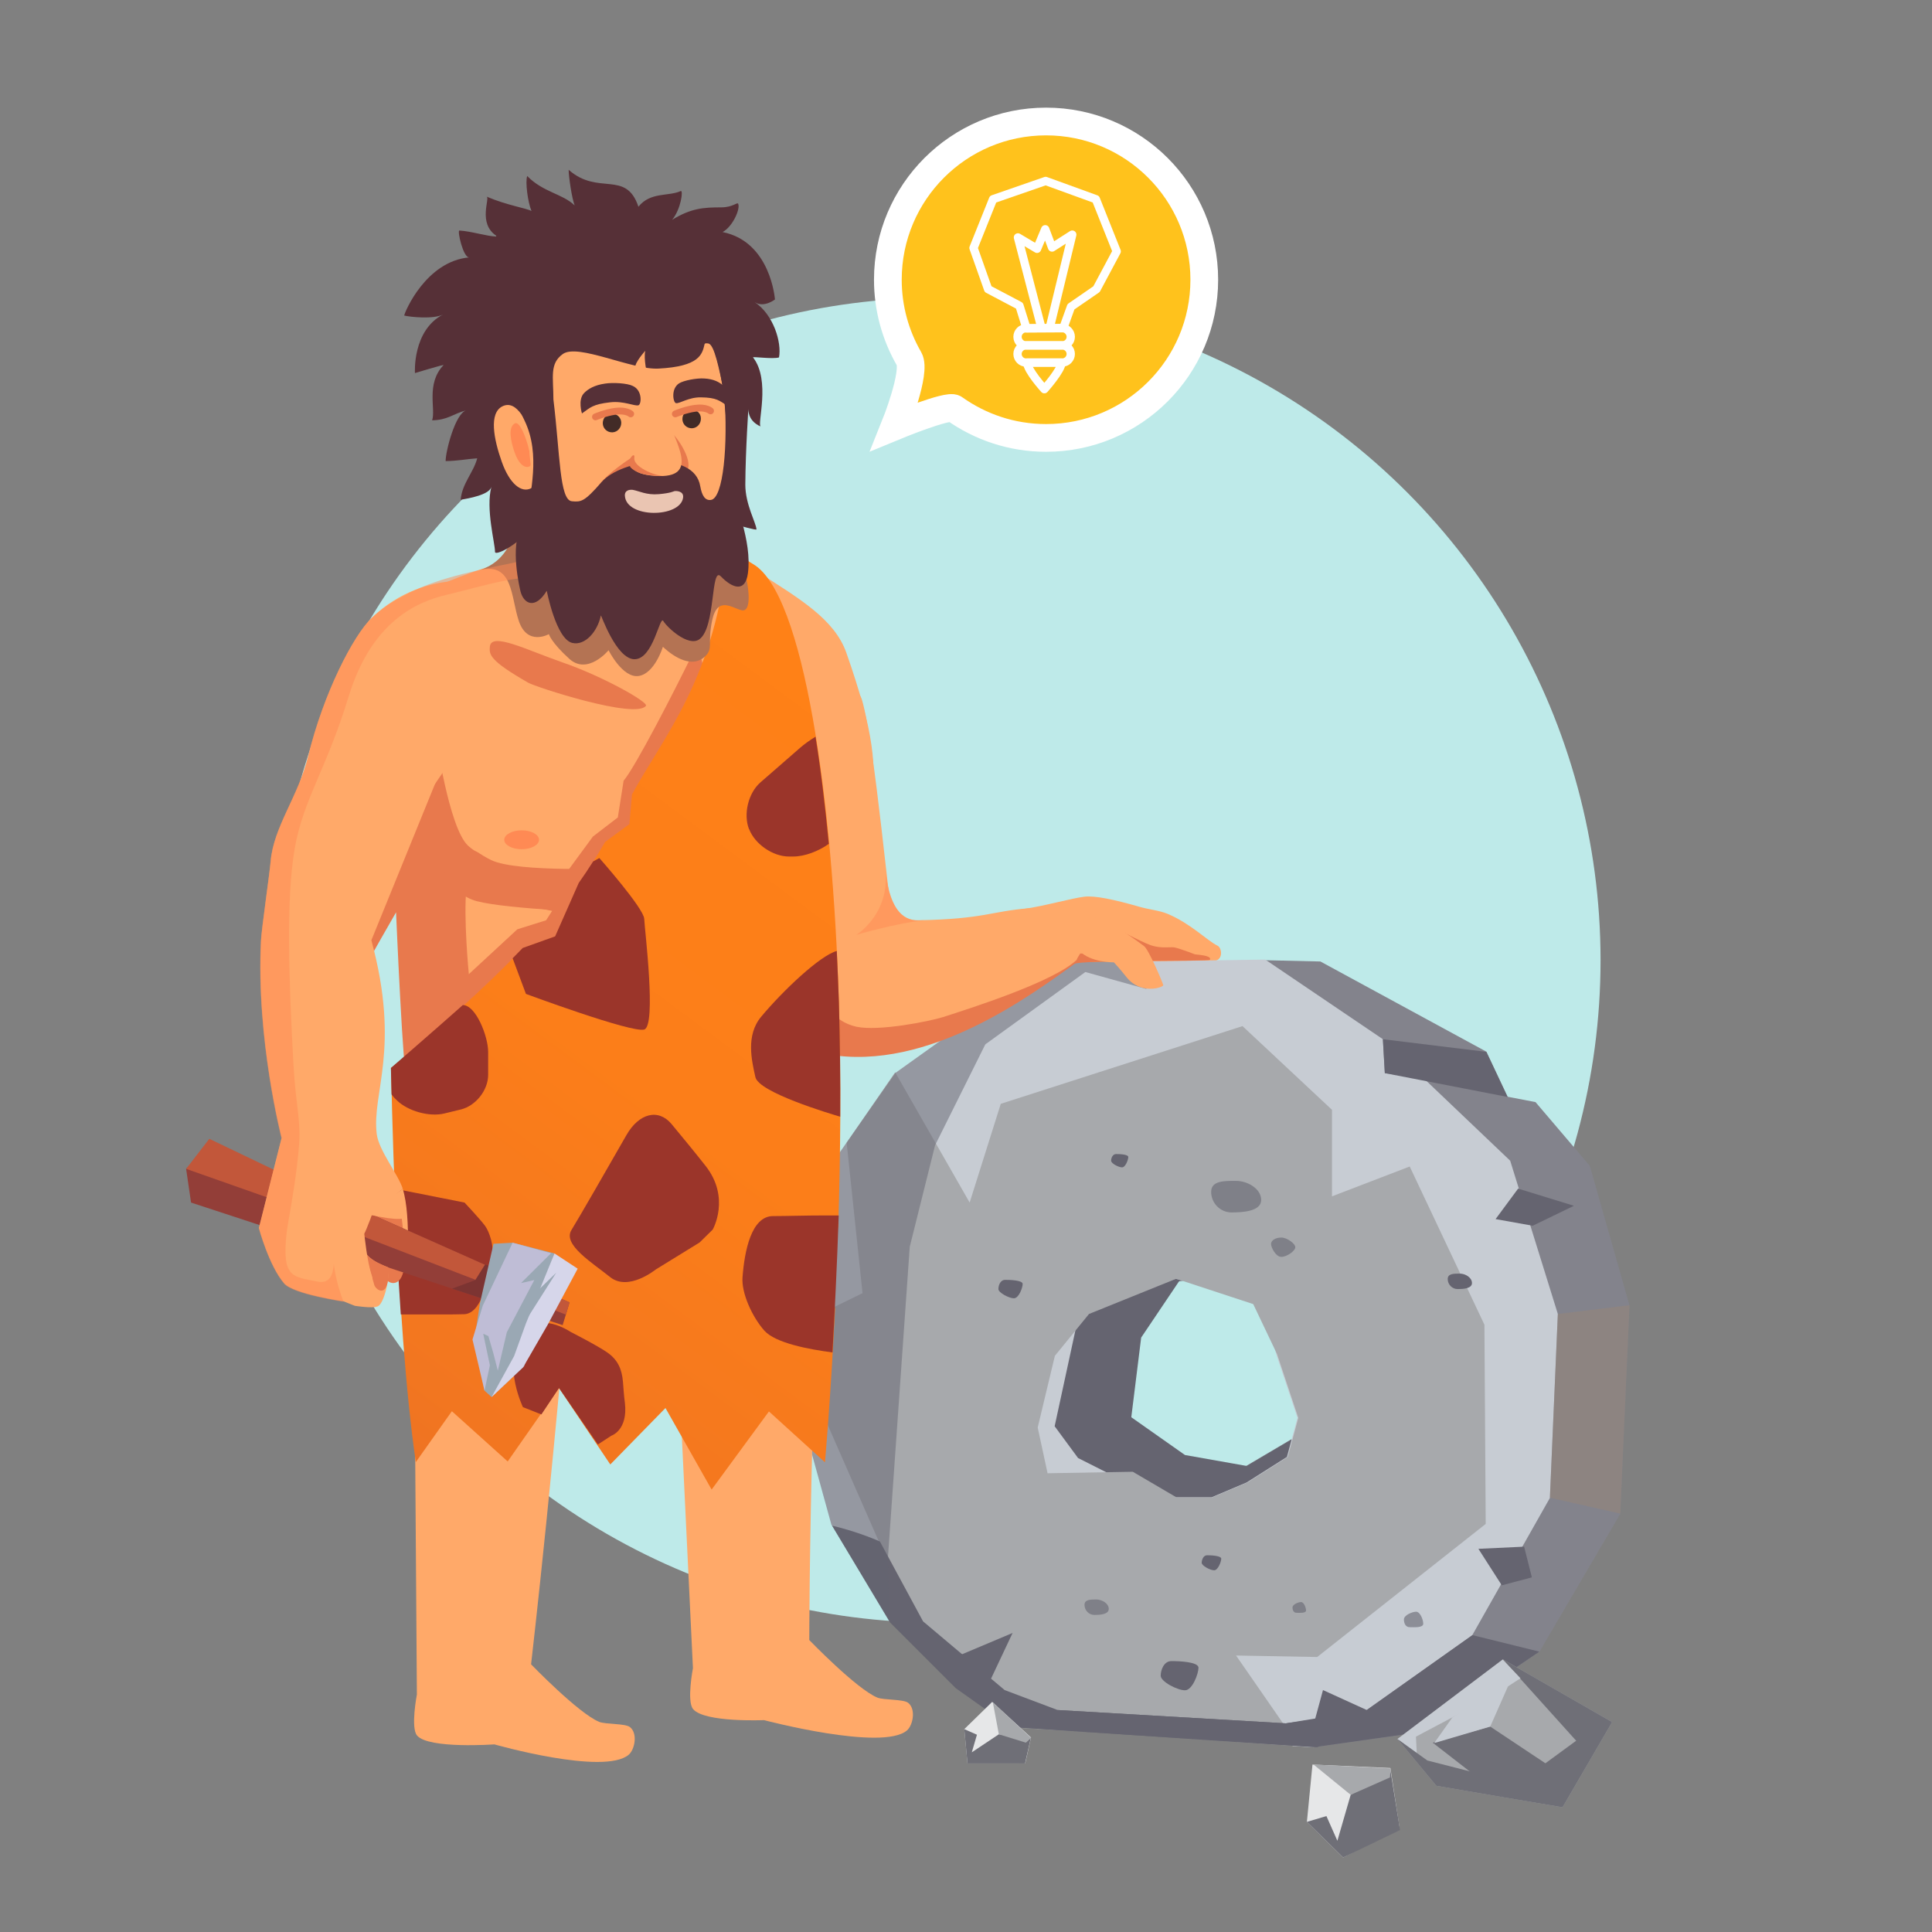 <?xml version="1.0" encoding="utf-8"?>
<!-- Generator: Adobe Illustrator 21.0.2, SVG Export Plug-In . SVG Version: 6.00 Build 0)  -->
<svg version="1.1" id="Layer_1" xmlns="http://www.w3.org/2000/svg" xmlns:xlink="http://www.w3.org/1999/xlink" x="0px" y="0px"
	 viewBox="0 0 900 900" style="enable-background:new 0 0 900 900;" xml:space="preserve">
<rect x="0" y="0" width="900" height="900" fill="#808080" stroke="none"/>
<style type="text/css">
	.st0{fill:#BEEAE9;}
	.st1{fill:#FFA969;}
	.st2{fill:#83838C;}
	.st3{fill:#656470;}
	.st4{fill:#C7CCD3;}
	.st5{fill:#A7A9AC;}
	.st6{opacity:0.6;fill:#656470;}
	.st7{opacity:0.5;fill:#656470;}
	.st8{fill:#B5A18D;}
	.st9{opacity:0.4;fill:#9B8572;}
	.st10{fill:#E8794D;}
	.st11{fill:#FF8A54;}
	.st12{fill:url(#SVGID_1_);}
	.st13{fill:#9B352A;}
	.st14{fill:#B47353;}
	.st15{fill:#933E38;}
	.st16{fill:#C2573A;}
	.st17{fill:#7C3432;}
	.st18{fill:#9AA8B4;}
	.st19{fill:#D6D6EA;}
	.st20{fill:#BFBDD6;}
	.st21{opacity:0.5;fill:#FF8A54;}
	.st22{fill:#563037;}
	.st23{fill:#422B27;}
	.st24{fill:#EAC5B2;}
	.st25{fill:none;stroke:#E8794D;stroke-width:3.183;stroke-linecap:round;stroke-miterlimit:10;}
	.st26{fill:#6F6F77;}
	.st27{fill:#E6E7E8;}
	.st28{fill:#FFC21C;stroke:#FFFFFF;stroke-width:12.916;stroke-miterlimit:10;}
	.st29{fill:none;stroke:#FFFFFF;stroke-width:3.873;stroke-linecap:round;stroke-linejoin:round;stroke-miterlimit:10;}
</style>
<circle class="st0" cx="437" cy="447.3" r="308.6"/>
<path class="st1" d="M463,426.8c10-1.3,5.5-2.2,13.5-3.3c10.5-1.5,22.7-5.1,28.8-5.8c4.8-0.5,13.3,1.2,25.8,4.8
	c4.2,1.2,8.9,1.6,12.8,3.2c10.9,4.6,18.6,12.6,23.2,14.8c2,0.9,2.6,5.6-0.2,6.8c-6.1,2.4-14.5,11.9-20.4,12.9c-8,1.3-70,2-72,0.7
	C472.3,459.5,463,426.8,463,426.8z"/>
<path class="st2" d="M740.6,543.1l-25.3-29.7l-13-2.5l-9.9-21l-77.3-42l-26-0.6l-111.3,32.1l-18.8-8.3L424,545.6l0.9,66.5
	l-15.5,41.9l14.6,59.2l35.1,43.5l57.4,30.7l95.6,26.5l49.6-6.9l55.4-37.5l37.7-64.3l4.3-97L740.6,543.1z M649.2,671.7l-18.8,11.9
	l-16.3,6.9l-12.6-20l-22.7,13.4l-28.7-5.1l-25-17.6l4.6-37.1l18.1-26.9l49.6-8.5L625,608l19.3,15.8l9.9,29.7L649.2,671.7z"/>
<polygon class="st3" points="634,681.6 632.4,682.6 616.1,689.5 603.5,669.5 580.8,682.9 552,677.8 527,660.2 531.6,623.1 
	549.7,596.2 599.3,587.7 627,607 634,612.7 634,583.5 466,583.5 466,713.5 634,713.5 "/>
<path class="st4" d="M703.5,540.7l-39.9-38l-18.5-2.8l-0.9-15.8L589.4,447l-88,1.3l-32.6,14.5L417,499.9l-40.8,58.4l-11.1,71.4
	l22.3,80.7l36.5,41.9l58,24l120.5,37.1l9.6,0.6l73.8-52.2l36.2-64l3.7-85.7L703.5,540.7z M599.5,678.7l-18.8,11.9l-16.3,6.9h-16.8
	l-24-7.5l-21.4-10.8l-10.9-14.8l11.9-55l44.4-13.7l40.4,9l6.5,26.1l9.9,29.7L599.5,678.7z"/>
<path class="st5" d="M692.1,709.9l-0.6-92.8l-34.8-73.7l-36.2,13.9v-40.3L578.8,478l-112.6,36.2l-14.5,46l-34.7-60.7l-22.6,32.8
	l7.4,70.1l-23.3,11.4l-2.9-1.8l0.1,7.1l-2.3,6.2l12.5,39.2l38.6,88l46.4,52.2l51.5,3l82.7,5.8l-29.3-42.3l37.8,0.7L692.1,709.9z
	 M599.9,678.7l-18.8,11.9l-16.3,6.9H548l-20.3-11.9l-39.7,0.7l-4.6-21.3l8-33.4l15.9-19.5l40.6-16.4l35.9,11.8l11.1,23.3l9.9,29.7
	L599.9,678.7z"/>
<path class="st5" d="M435.4,698.4c0,2.6-4.2,2.8-6.7,2.8c-2.5,0-4.6-2.1-4.6-4.7c0-2.6,3.1-2.5,5.7-2.5
	C432.3,694.1,435.4,695.8,435.4,698.4z"/>
<path class="st3" d="M685.7,597.7c0,2.6-4.2,2.8-6.7,2.8c-2.5,0-4.6-2.1-4.6-4.7c0-2.6,3.1-2.5,5.7-2.5
	C682.6,593.3,685.7,595.1,685.7,597.7z"/>
<path class="st5" d="M500.9,559.4c0,1.4-3.1,1.1-4.4,1.1c-1.3,0-1.9-1.1-1.9-2.5c0-1.4,2.7-2.5,4-2.5
	C499.9,555.4,500.9,558,500.9,559.4z"/>
<path class="st6" d="M663,756.4c0,2-4.5,1.6-6.3,1.6s-2.7-1.6-2.7-3.6c0-2,3.9-3.6,5.7-3.6C661.5,750.8,663,754.4,663,756.4z"/>
<path class="st6" d="M608.4,750.2c0,1.4-3.1,1.1-4.4,1.1c-1.3,0-1.9-1.1-1.9-2.5c0-1.4,2.7-2.5,4-2.5
	C607.4,746.3,608.4,748.9,608.4,750.2z"/>
<path class="st3" d="M568.9,726.1c0,1.4-1.5,5.4-3.3,5.4c-1.8,0-5.8-2.1-5.8-3.5c0-1.4,0.8-3.5,2.5-3.5
	C564.2,724.5,568.9,724.7,568.9,726.1z"/>
<path class="st3" d="M525.6,539c0,1.2-1.3,4.8-2.9,4.8c-1.6,0-5.1-1.8-5.1-3.1c0-1.2,0.7-3.1,2.3-3.1
	C521.4,537.6,525.6,537.7,525.6,539z"/>
<path class="st3" d="M476.4,598.1c0,1.8-1.8,6.7-4.1,6.7c-2.2,0-7.2-2.6-7.2-4.3c0-1.8,0.9-4.3,3.2-4.3
	C470.6,596.2,476.4,596.4,476.4,598.1z"/>
<path class="st6" d="M516.5,749.5c0,2.6-4.2,2.8-6.7,2.8c-2.5,0-4.6-2.1-4.6-4.7c0-2.6,3.1-2.5,5.7-2.5
	C513.4,745.2,516.5,746.9,516.5,749.5z"/>
<path class="st5" d="M541.3,728.4c0,1.7-3.9,4.5-6.5,4.5c-2.6,0-4.8-4.4-4.8-6c0-1.7,2.1-3,4.8-3
	C537.4,723.9,541.3,726.8,541.3,728.4z"/>
<path class="st3" d="M558.3,776.9c0,2.7-2.8,10.5-6.3,10.5c-3.5,0-11.3-4-11.3-6.8c0-2.7,1.5-6.8,5-6.8
	C549.1,773.8,558.3,774.1,558.3,776.9z"/>
<path class="st6" d="M587.5,559c0,5.3-8.6,5.8-13.8,5.8c-5.2,0-9.5-4.3-9.5-9.6c0-5.3,6.4-5.1,11.6-5.1
	C581.1,550.1,587.5,553.7,587.5,559z"/>
<path class="st6" d="M603.4,581c0,1.7-3.9,4.5-6.5,4.5c-2.6,0-4.8-4.4-4.8-6c0-1.7,2.1-3,4.8-3C599.5,576.5,603.4,579.3,603.4,581z"
	/>
<path class="st3" d="M387.6,710.7c13,3.1,22.3,7.4,22.3,7.4l20.1,37.2l38,32l24.7,9.3l106.3,6.2l37.7-6.2l-22.9,17.3l-143.1-9.4
	l-25.5-18.1l-30.6-30.6L387.6,710.7z"/>
<polygon class="st7" points="501.3,448.3 468.9,462.8 417,499.9 376.2,558.3 365.1,629.7 387.3,710.3 387.7,710.8 414.3,754.8 
	413.6,726.1 423.8,580.8 435.6,533.5 459,486.5 505.6,452.8 534,460.7 536.5,447.2 "/>
<polygon class="st8" points="365.1,629.7 373.3,625.2 381.3,584.7 376.2,558.3 "/>
<polygon class="st3" points="441.4,769.4 448.2,770.6 471.7,760.7 461.8,781.7 458.1,787.3 "/>
<polygon class="st3" points="645.1,499.9 702.3,511 692.4,490 644.2,484.1 "/>
<polygon class="st9" points="725.7,612.1 759.1,608 754.8,705.1 722,697.7 "/>
<polygon class="st3" points="470.8,804.5 612.1,813.9 661.7,806.9 717.1,769.4 685.9,761.7 636.7,796.6 616.3,787.3 612.6,800.9 
	599,802.8 492.7,796.6 "/>
<polygon class="st3" points="699.6,738.5 688.7,721.5 710,720.5 713.6,734.8 "/>
<polygon class="st3" points="707.2,553.7 696.7,567.9 714,571 733.2,561.7 "/>
<path class="st1" d="M330.1,299.3c0,0,66.3,9.7,71.4,26.6c6,20,12.9,100.4,16,116.4c1.1,5.7-28.2,30.4-45.1,27.7l-25.7-82.9
	L330.1,299.3z"/>
<g>
	<path class="st10" d="M514.2,432.5c1.8-1.2-3.7-5,0-3c3.8,2,17.2,9.2,21.8,10.8s8.8,0.8,10.8,1s11.5,3.8,13.5,4.8s-16.8,0-19.8,0.2
		s-8.8-1-12.8-1.5S514.2,432.5,514.2,432.5z"/>
	<path class="st1" d="M359.8,471.6c11,8.4,14.9,16.4,25.6,18.3c25.6,4.6,44.8-4.8,60.1-11.6c17.1-7.6,29-13.2,35.8-17.7
		c14.2-9.3,22.8-12,26.2-19.5c1.4-3-14.3,3.8-14.3,3.8s2.2-13.6,1.9-15.3c-0.2-1.8,7.2-8.2-15.7-6.5c-17.9,1.4-20.6,5-51.6,5.6
		c-7.7,0.2-13.8-6-15.5-25c-0.8-9.5-26.2,20-34.9,16.2C377.4,420,342.2,458.1,359.8,471.6z"/>
	<path class="st10" d="M374.5,423.3c8-5.7,1.1-11.8,3.1,17.8c1.7,25.8,11,34.9,21.4,37.2c10.4,2.2,33.9-2.5,40.3-4.5
		c12.7-4.1,51.3-16.3,62.2-26.6c2.7-0.6,65.4-6,62.1-0.1c-0.6,0.9-60.2,0-63,1.9c-19.3,13.7-67.8,50.6-115.3,42.1
		c-10.7-1.9-14.5-11.1-25.5-19.6C345.4,460.6,366.5,432.9,374.5,423.3z"/>
	<path class="st10" d="M503.2,444.2c6.8,0,7.2-2.2,13.5-4c6.2-1.8,12,1.8,28.5,3s12.2,3,7,3s-32.8,0-37,0.5
		c-4.2,0.5-13.2,1.7-13.7,1.2S503.2,444.2,503.2,444.2z"/>
	<path class="st1" d="M510.7,427.7c9.5,3,20,11.5,22.2,13s8.8,17.2,9,18.2s-10.5,4.8-17.2-3.8c-3-3.8-5.8-6.8-5.8-6.8
		s-11,0.2-16.2-5.5c-6.9-7.6-3.8-16.2-2.8-16.5S510.7,427.7,510.7,427.7z"/>
</g>
<path class="st1" d="M193,618.4l1.2,171c0,0-3,15.5,0.1,19.1c5.4,6.3,36,4.1,36,4.1s51.2,14.6,62.6,4.8c2.8-2.4,4.3-10,0.5-12.9
	c-2.3-1.7-11.4-1.2-14.3-2.4c-9.7-4-31.7-26.8-31.7-26.8s48.9-421.6,17.2-462.9"/>
<path class="st1" d="M274.1,606.1h40.5l8.2,171c0,0-3,15.5,0.1,19.1c5.4,6.3,33,5.1,33,5.1s55.2,14.6,66.6,4.8
	c2.8-2.4,4.3-10,0.5-12.9c-2.3-1.7-11.4-1.2-14.3-2.4c-9.7-4-31.7-26.8-31.7-26.8s0-169,13.5-302.5c9.2-91.3,29.8-83.2,3.8-157.3
	c-5.5-15.8-22-25.4-41.5-37.9c-24.2-15.5-41-30.3-60.3-30.3c-14.8,0-34.4,18.1-54.6,24.6c-29.4,9.6-45.3,15-59,30.8
	c-9,10.4,4.6,48.6,6.2,109.4c0.8,29.8,5,82.6,7,116.7"/>
<path class="st10" d="M323.2,303.4c-9.3,19.1-27.2,53.8-32.7,60.3l-2.7,17.1l-11.6,8.9l-24.6,33.5l22.8,4.7l60.8-87.2l-8.9-35.4
	L323.2,303.4z"/>
<path class="st10" d="M217.3,343.9c0.5,14.4,1.5,56.4,0,69.8c-1.5,13.3,1.1,40.1,1.1,40.1l22.6-20.9l13.4-4.2l8.7-13.6l15.9-2.6
	c0,0-62.1,73.9-63.6,73.9s-20.5,7.2-22.6,3.1c-2.1-4.1-3.9-104.4-3.9-104.4L217.3,343.9z"/>
<path class="st10" d="M201.7,364.9c1,18.8,18.4,31.6,27.2,35.8c12.4,5.9,59.4,3.7,59.4,3.7l-4.9,20.8c0,0-46.4-1.5-61.3-5.4
	C195.3,412.6,201.4,358.7,201.7,364.9z"/>
<ellipse class="st11" cx="243" cy="391.2" rx="8.1" ry="4.4"/>
<path class="st10" d="M165.6,458.5c0,0,12.7-37.4,18.4-63c5.1-22.5-0.6-45,8.2-47.3c1.5-0.4-2.4,3.7,0.7,31.5
	c3.1,27.7,7,110.4,2.7,144.3c-2.6,20-3.1-25.2-6-21.3c-1.7,2.3-5.1-77.7-5.1-77.7C174.6,442.1,165.6,458.5,165.6,458.5z"/>
<path class="st10" d="M262.1,308.6c-16.7-5.8-33.2-14.3-33.9-7.4c-0.4,3.9,0.1,6.6,17.8,16.8c3.4,2,50,17.2,54.9,10.8
	C302.2,327.1,280.7,315,262.1,308.6z"/>
<linearGradient id="SVGID_1_" gradientUnits="userSpaceOnUse" x1="3652.401" y1="782.515" x2="3251.294" y2="241.937" gradientTransform="matrix(-1 0 0 1 3780.607 0)">
	<stop  offset="0" style="stop-color:#E2682B"/>
	<stop  offset="0.227" style="stop-color:#F27620"/>
	<stop  offset="0.484" style="stop-color:#FC7E19"/>
	<stop  offset="0.812" style="stop-color:#FF8117"/>
</linearGradient>
<path class="st12" d="M350.7,262.7c-7.1-4-11.2-11.7-11.6-7.2c-5.6,60-30.1,87.7-44.7,114.6l-1.2,13.8l-11.3,8.3
	c-1.8,3.1-3.7,6.2-5.5,9.2c-2,3.2-4.3,6.6-6.7,10l-11,24.9l-15.1,5.4c-9.5,9.8-19.4,19.3-28.5,27.5l-0.5,6c0,0-0.8,1.5-4.3-1.7
	c-15.9,14.3-28.1,24-28.1,24s1.8,117.5,11.5,183.6l16.8-23.7l26,23.4l23.9-34.2l23.9,35.6l25.7-26.3l21.5,38l26.7-36.4l26.1,23.7
	c0,0,2.6-28.8,4.7-71.4c0.3-5.4-24-7.8-23.8-13.6c0.3-7.1,25.1-17.7,25.3-25.3c1-31.9,1.4-67.9,0.3-103.8
	C387.9,372.7,374.6,276.3,350.7,262.7z"/>
<path class="st13" d="M284.2,594.9c-8.3-6.7-22.2-15.1-18-21.9c3.8-6.2,16.4-28.1,25.6-44.2c5.8-10.2,14.9-12.6,21.1-5.1
	c4.8,5.8,10.5,12.7,15.7,19.3c11.9,15,3.4,29.8,3.4,29.8l-6.1,6l-20.3,12.5C305.5,591.3,292.8,601.8,284.2,594.9z"/>
<path class="st13" d="M284.8,668.8c0,0,7.8-2.5,6.3-15.3c-0.5-3.7-0.7-7.5-0.9-9.8c-0.5-6-2.5-10.3-7.2-13.6
	c-4.7-3.3-17.1-9.6-17.1-9.6s-12.6-8.5-18.7-1.4c-1.4,1.6-3.8,4.6-4.9,6.3c-7.7,11.3,1.3,30.1,1.3,30.1l8.6,3.4l8.2-12.3l18.1,26.3
	L284.8,668.8z"/>
<path class="st13" d="M279.2,399.7l-2.9,1.6c0,0,0,0,0,0c-2,3.2-4.3,6.6-6.7,10l-11,24.9l-15.1,5.4c-1.6,1.6-3.1,3.2-4.7,4.8
	l6.2,16.6c0,0,49.3,18.3,55.1,16.6c5.8-1.8,0.2-46.5,0-51.6C299.8,423,279.2,399.7,279.2,399.7z"/>
<path class="st13" d="M387.8,630c-11.1-1.4-26.6-4.4-31.7-10.1c-5.7-6.4-10.8-17.6-10.2-24.9c0.9-12.2,4.1-28.5,14.2-28.5
	c5.9,0,15.1-0.3,24.5-0.3l6.1,0C389.9,590.1,388.8,611.9,387.8,630z"/>
<path class="st13" d="M351.9,501.8c-1.7-7.6-4.6-19.5,2.7-28.2c10.1-12.1,27.4-28.5,35.2-30.6c0.4,8,0.7,16,1,24
	c0.5,17.9,0.7,35.8,0.6,53.2C386.6,518.8,353.5,508.9,351.9,501.8z"/>
<path class="st13" d="M349,386.3l-0.1-0.1c-2.7-7-0.3-16.8,5.3-21.7l18.7-16.3c1.9-1.6,4.3-3.4,7-5c2.5,15.5,4.5,32.4,6.2,49.9
	c-4.9,3.5-11.3,5.9-16.6,5.9h-2C360.1,399,351.7,393.3,349,386.3z"/>
<path class="st13" d="M216.5,612.2c4.8-0.4,7.5-6.3,8.6-9.5c0.7-1.9,2.6-10.5,4.1-17.3c1.1-4.7-1.2-11.5-3.2-14.3
	c-2.1-2.9-9.6-10.9-9.6-10.9l-32.8-6.5c0.7,17.8,1.7,38.2,3.1,58.6C195.3,612.3,212.9,612.4,216.5,612.2z"/>
<path class="st14" d="M347.5,268.8c1.7,7.1,2.2,16.3-1.9,15.5c-4.2-0.8-11.3-7-13.8,4.5c-2.5,11.4,1,13.6-4.2,17.7
	c-5.3,4-12.6,0.6-18.8-5.2c0,0-3.8,12.5-11.3,13.6c-7.5,1.1-14-12-14-12s-9.7,11.8-18.3,4c-8.6-7.8-9.5-11.5-9.5-11.5
	s-10,5.7-14-6.1c-3.8-11.1-2.5-27.7-18.4-23.7c-0.9,0.2,22-4.4,15.3-35.1c-3.4-15.7,27.7,6.5,40.4,7.2
	C291.9,238.5,347.5,268.8,347.5,268.8z"/>
<path class="st13" d="M227.4,500.7V490c0-7.2-5.7-21.8-11.8-21.8c-14.3,12.7-33.5,29.3-33.5,29.3s0.1,4.5,0.3,12.3
	c0.7,1,1.5,1.9,2.3,2.6l0.2,0.2c5.1,5,15.1,7.8,22.1,6.1l7.8-1.9C221.6,515.1,227.4,507.9,227.4,500.7z"/>
<g>
	<path class="st1" d="M170.2,307.7c1.4,11.1,5.5,26.9,8.8,46.4C176.2,335.4,172.5,319.7,170.2,307.7z"/>
</g>
<path class="st1" d="M171.5,565.9c3.2-0.4,4.5,2,5.2,4.9c1,4.3,1,23,5.4,25.9c4.4,2.9,8-7.8,8-17c0-9.3-0.4-19.3-2.5-25.9"/>
<path class="st10" d="M174,571.1c-0.6-2.2-1.7-5.1,0.2-4.8c1.9,0.3,6-0.2,8-1.8s4.4,0,4.8,1.9c0.3,1.9,2.4,19.2,0.8,26.2
	s-7.2,5.8-8.6,2.2c-1.3-3.6-6.6-19.2-6.4-19.8S174,571.1,174,571.1z"/>
<polygon class="st15" points="89,560.2 140.8,577.2 262.1,617.3 264,611.1 265.3,606.7 143.2,552.4 95.1,536.5 86.7,544.5 "/>
<polygon class="st16" points="263.6,612.4 158,571.7 136.1,561.9 86.7,544.5 97.5,530.5 143.2,552.4 265.3,606.7 "/>
<polygon class="st17" points="210.6,600.3 221.4,596.3 226,589 228.9,590.1 225.7,604.6 224.3,604.8 "/>
<polygon class="st18" points="258.3,583.9 238.8,578.9 229.9,579.4 223.6,607 221,623.9 225.7,647.8 229,650.8 244.1,636.5 
	250.1,620.8 251.8,603.1 "/>
<polygon class="st19" points="258.3,583.9 269.1,591 255.2,617 243.7,636.9 229,650.8 239.5,631.7 245,616.5 "/>
<polygon class="st20" points="228.2,636 225.1,621.3 227.5,622.4 229.8,630.3 231.9,638.5 236.1,620.6 248.9,596.3 242.7,597.7 
	256.7,583.8 238.8,578.9 224.9,608.2 220.1,624 225.7,647.8 "/>
<polygon class="st18" points="249.9,601.8 259.1,592.9 245.5,614.3 "/>
<path class="st1" d="M187.6,553.7c-2.1-6.6-11.1-17.7-12.1-25.4c-2.4-19.4,11.3-39.4-2.5-90.3l35.7-87.7l14.2-59.5l7.8-18.7
	c0,0-31.5-9.1-57.4,15.6c-8.8,8.3-22.7,35.6-29.7,64.5c-4.5,18.7-16.1,32.8-17.5,49c-0.5,5.7-4.3,32-4.5,37
	c-2.3,46,9.6,91.8,9.6,91.8L120.6,572c0,0,4.7,17.6,11.8,25.8c4.3,5,27.6,8.4,27.6,8.4l5.3,2.1c0,0,8.2,1.3,10.5,0.3
	c2.9-0.7,6-13,4.8-18.2c-5.8-2.5-12.1-4.9-12.2-13.6c-0.1-6.9,2.3-11.5,5.3-10.7"/>
<path class="st21" d="M121.5,438.3c0.2-5,4.1-31.3,4.5-37c1.4-16.2,12.9-30.3,17.5-49c7-29,21-56.2,29.7-64.5
	c4.4-4.2,9.3-7.4,14.3-9.9c12.4-7.1,27.4-10.8,50-15.4c11-2.2,22-7.3,32.3-11.7c5.3,4.4,9.1,7.8,9.1,7.8c-5,5.1-19.8,17.3-25.7,12.2
	c-5.9-5.1-30.5,2.9-44.8,6.2c-14.3,3.3-35.2,12.5-45.9,47.2c-10.6,34.7-21.4,48.4-25.3,71.6c-3.9,23.2-2.7,59.7-0.5,99.9
	c1.1,20,3.7,26.4,2.5,39.2c-1.2,12.9-2.5,20.4-4.9,34.4c-0.2,1.2-0.4,2.4-0.6,3.6c0,0.3,0,0.5-0.1,0.8c-2.6,22.2,3.1,20.9,14.3,23.3
	c5.7,1.2,7.3-3.4,7.6-8.1c1.1,8.1,3,13.3,4.5,17.5c0,0-19.4-2.8-26.1-7.1c0,0,0,0,0,0c-0.2-0.1-0.4-0.3-0.6-0.4
	c-0.1,0-0.1-0.1-0.1-0.1c-0.1-0.1-0.3-0.2-0.4-0.3c-0.2-0.1-0.3-0.3-0.4-0.4c-7.1-8.2-11.8-25.8-11.8-25.8l10.5-41.8
	C131.1,530.2,119.2,484.3,121.5,438.3z"/>
<path class="st10" d="M181.1,590.5c-4.1-1.8-8.9-3.5-11.1-7.4c1.6,6.7,4,13.9,4.3,15.3c0.5,2.2,5.5,6.1,6.5-2.4
	c0.1-0.5,0.2-1.9,0.2-2.3C181.1,592.2,181.3,591.4,181.1,590.5z"/>
<path class="st22" d="M351.5,140.7c4.3,2.9,9.5-1.2,9.5-1.2s-1.9-26.9-24.4-31.4c4.6-2.4,8.3-10.6,7.3-13.1c-0.4-1.1-2.3,1.6-8,1.6
	c-8.2,0-14,0.4-22.8,5.8c4.1-4.9,5.3-14,4-13.4c-5.7,2.6-14.1,0.3-19.7,7.3c-5.8-17.3-18.7-5-32.5-17.2c0,3.1,1.5,13.4,2.8,16.6
	c-5.7-5.5-14.7-6.1-22.1-13.7c-1,2.6,0.3,12.4,2,16.3c-2.3-1.3-11.6-2.7-20.9-6.7c1.7,0.7-4.3,12.5,4.6,18.3
	c0.9,0.6-0.7-0.6-0.1,0.3c-4.8-0.2-11.7-2.5-17.2-2.8c-1.1-0.1,1.8,12.8,4.6,12.5c-20.2,1.8-30.1,25.5-30.3,27.1
	c2.9,0.7,13.6,1.8,18.1-0.5c-14.4,7.5-13.1,27.3-13.1,27.3s13.8-4.2,13.3-3.7c-8.3,8.7-3.5,20.6-5.3,25.7c7.2-0.1,9.7-3,16-4.7
	c-5.3,1.4-9.8,19.6-9.7,23.7c6-0.1,9.2-0.9,14.7-1.3c-1.6,6.4-7.1,11.8-7.7,19.3c3.7-0.6,13.4-2.3,14.3-6
	c-2.7,10.3,1.7,26.1,1.7,30.3c0,1.8,9-2,18.1-11.9c14.9-16.1,52.5-2.3,70.9-5.5c5.9-1,32.8,8,32.8,6.9c-0.2-3.1-5.2-11.6-5.2-20.8
	c0.1-16.4,1.5-36.5,1.5-36.5s-1.3,6.4,5.7,9.4c-1.9-0.8,4.8-21.4-3.6-32.2c-0.4-0.5,9.3,0.9,12.1,0
	C364.2,159.6,360.4,146.6,351.5,140.7z"/>
<g>
	<path class="st11" d="M337.3,214.9c-1.3,5.7-4,8.1-6.4,7.2c-2.4-0.9,1.1-22,4.9-20.6C339.2,202.9,338.6,209.2,337.3,214.9z"/>
</g>
<g>
	<path class="st1" d="M233.7,215c3.7,10.5,9.2,14.7,13.6,12.5c4.3-2.2,5.8-9.8,2.1-20.4c-3.7-10.5-8.6-21.2-15.4-17.8
		C227.7,192.5,230,204.5,233.7,215z"/>
</g>
<g>
	<path class="st11" d="M239.7,210.7c1.9,5.5,4.8,7.7,7.1,6.5c2.3-1.1-3.4-21.7-6.9-20C236.6,198.9,237.8,205.2,239.7,210.7z"/>
</g>
<g>
	<path class="st1" d="M339,205.1c0.5,6.1-2.3,39.9-10.3,48.9c-4.5,5-15.7,18.7-21.4,20.9c-5.4,2.1-17.8,2.8-23.4,1.2
		c-5.9-1.6-18.9-14.4-23.3-18.6c-8.5-8.2-13.5-40.1-13.9-45.5c-1.7-22.6,1.4-45.2,7.6-57.1c5.9-11.4,14.5-12.8,34.1-13.9
		C332.7,138.7,335.7,160.9,339,205.1z"/>
	<path class="st10" d="M312.8,201.5c4.5,4.2,11.4,16.1,5.9,19c-5.5,2.9-9,0.5-8-0.4C311.7,219.3,312.8,201.5,312.8,201.5z"/>
	<path class="st10" d="M294.1,213.2c-2,1.4-10.9,7.2-14.6,12.2c-3.7,5,15.2-3.9,16.1-4.7c0.9-0.7,0.1-2.8-0.3-3.3
		C295,217,294.1,213.2,294.1,213.2z"/>
</g>
<path class="st22" d="M340,190c2.2-7.4,13.8-58.8-9.5-68.2c-12.4-5-23.1,0.2-23.1,0.2s-41-14.1-59.5,3.5c-6.2,5.9-3.9,56.9-4.6,61.4
	c0.3,0.5-3.9-1.1,1,8.9c8,16.5,1.9,34.4,2.2,42.7c0.1,2.4-1,2.2-3.7,7c-5.3,9.3-0.7,28.5-0.3,30.1c1.5,5.7,6.8,8.5,12.2-0.4
	c0,0,4.3,22.5,11.9,24.3c6,1.4,11.8-5.4,13.3-12.8c0.1-0.5,7.1,20.2,15.6,20.4c8.9,0.1,11.8-20.7,13.5-17.8
	c1.7,2.9,11.6,12.2,16.8,8.5c7.7-5.5,5.2-34.3,10-29.3c5.5,5.7,11.4,7.5,12.6-1.4c2.1-15.6-6.5-32.7-7.8-43.7
	C339.8,218.4,340.4,203,340,190z M331.1,232.9c-2.6,0.3-4.1-1.9-4.9-6.4c-2.8-17-36.5-12.8-46-1.9c-8,9.2-9.5,9.3-13.8,8.9
	c-5.8-0.5-5.5-22.1-8.6-47.4c0-10.4-1.9-16.7,4.4-21.2c7.1-5,32.1,7.5,44.6,6.8c19-1,20.3-6.6,21.4-11.3c0.1-0.6,1-0.5,1.7-0.4
	c2.9,0.3,5.1,12.1,7.5,23.1C339.2,207.1,337,232.3,331.1,232.9z"/>
<g>
	<g>
		<g>
			<path class="st23" d="M285.1,201.1c-2.1,0-3.9-1.7-4-3.8c-0.1-2.2,1.6-4.1,3.8-4.2c0.1,0,0.1,0,0.2,0c2.1,0,3.9,1.7,4,3.8
				c0.1,2.2-1.6,4.1-3.8,4.2C285.2,201.1,285.2,201.1,285.1,201.1z"/>
			<path class="st23" d="M285.1,193.4c1.9,0,3.5,1.5,3.6,3.4c0.1,2-1.4,3.7-3.4,3.8c-0.1,0-0.1,0-0.2,0c-1.9,0-3.5-1.5-3.6-3.4
				c-0.1-2,1.4-3.7,3.4-3.8C285,193.4,285,193.4,285.1,193.4 M285.1,192.7c-0.1,0-0.2,0-0.2,0c-2.4,0.1-4.2,2.2-4.1,4.6
				c0.1,2.3,2,4.1,4.3,4.1c0.1,0,0.2,0,0.2,0c2.4-0.1,4.2-2.2,4.1-4.6C289.3,194.5,287.4,192.7,285.1,192.7L285.1,192.7z"/>
		</g>
	</g>
</g>
<g>
	<g>
		<g>
			<path class="st23" d="M322.2,199.1c-2.1,0-3.9-1.7-4-3.8c-0.1-1.1,0.3-2.1,1-2.9c0.7-0.8,1.7-1.3,2.8-1.3c0.1,0,0.1,0,0.2,0
				c2.1,0,3.9,1.7,4,3.8c0.1,2.2-1.6,4.1-3.8,4.2C322.4,199.1,322.3,199.1,322.2,199.1z"/>
			<path class="st23" d="M322.2,191.5c1.9,0,3.5,1.5,3.6,3.4c0.1,2-1.4,3.7-3.4,3.8c-0.1,0-0.1,0-0.2,0c-1.9,0-3.5-1.5-3.6-3.4
				c-0.1-2,1.4-3.7,3.4-3.8C322.1,191.5,322.2,191.5,322.2,191.5 M322.2,190.8c-0.1,0-0.2,0-0.2,0c-2.4,0.1-4.2,2.2-4.1,4.6
				c0.1,2.3,2,4.1,4.3,4.1c0.1,0,0.2,0,0.2,0c2.4-0.1,4.2-2.2,4.1-4.6C326.5,192.6,324.6,190.8,322.2,190.8L322.2,190.8z"/>
		</g>
	</g>
</g>
<path class="st1" d="M301.5,174.7c0,0-1.8-7.8-0.9-11.3c0,0-4.9,5.4-4.7,7.8C296,173.6,301.5,174.7,301.5,174.7z"/>
<g>
	<path class="st24" d="M291.1,231c-0.2-2.7,2.3-3,3.7-2.8c2.9,0.5,6.3,2.5,12.1,2c5.6-0.5,6.8-1.3,7.2-1.4c0.9-0.2,4.6-0.1,4.1,3.1
		C316.8,241.3,291.8,241.5,291.1,231z"/>
</g>
<g>
	<path class="st22" d="M281.8,178.7c-4.9,0.7-7.9,2.5-9.8,4.5c-2.9,3.1-0.9,9.4-0.9,9.4c3.8-2.7,5-4.3,13.2-5.2
		c6.3-0.7,11.3,1.9,13.1,1.4c1.4-0.4,2-6.9-2.6-9C292.3,178.5,285.5,178.1,281.8,178.7z"/>
</g>
<g>
	<path class="st22" d="M327.9,176.3c4.5,0.2,7.3,1.7,9.2,3.5c2.9,2.8,1.7,9.2,1.7,9.2c-3.7-2.3-4.8-3.8-12.3-3.9
		c-5.7-0.1-9.9,3-11.6,2.7c-1.3-0.2-2.5-6.6,1.4-9.2C318.5,177.2,324.5,176.1,327.9,176.3z"/>
</g>
<path class="st25" d="M293.8,192.8c0,0-2.1-1.9-7.2-1.2c-4.5,0.6-9.2,2.6-9.2,2.6"/>
<path class="st25" d="M331,191.4c0,0-2.1-1.9-7.2-1.2c-4.5,0.6-9.2,2.6-9.2,2.6"/>
<path class="st1" d="M311.3,194.9c2.6,10.7,15.6,28.2-6.1,26.8c-23.7-1.6-2.5-18.5-2.5-18.5"/>
<path class="st10" d="M295.5,213.3c-0.6,4,9,8.2,13.4,8.4c-1.1,0.1-2.3,0-3.7-0.1c-6.1-0.4-9.6-1.9-11.5-3.9
	C291.7,214.2,296,209.9,295.5,213.3z"/>
<g>
	<g>
		<polygon class="st5" points="669.1,831.9 651,810.1 700.1,773 751,802.2 727.9,841.9 		"/>
		<polygon class="st26" points="751,802.2 735.5,812.3 700.1,773 		"/>
		<polygon class="st26" points="751,802.2 738.9,807.5 719.9,821.4 694.2,804.3 667.4,811.8 700.1,837.2 727.9,841.9 		"/>
		<polygon class="st4" points="668.1,812 676.6,800 703.7,782.8 694.2,804.3 		"/>
		<polygon class="st4" points="660,817 651,810.1 700,773.1 708.3,781.8 690.1,793.6 688.5,793.7 659.6,809 		"/>
	</g>
	<polygon class="st26" points="651,810.1 669.1,831.9 700.1,837.2 690.3,826.6 664.9,820.1 	"/>
</g>
<g>
	<polygon class="st27" points="477.6,821.4 480.3,809.4 462.2,792.8 449.2,805.5 450.7,821.5 	"/>
	<polygon class="st26" points="449.2,805.5 455.1,808.1 452.7,816.3 465.3,807.9 480.2,809.6 477.5,821.5 450.7,821.5 	"/>
	<polygon class="st5" points="477.9,811.8 480.3,809.6 462.5,793 465.3,807.9 	"/>
</g>
<g>
	<polygon class="st27" points="652,851.6 647.7,823.6 611.4,822 608.8,848.7 625.7,865.3 	"/>
	<polygon class="st26" points="608.8,848.7 617.9,846 623,857.5 629.2,836.1 647.6,824 652.2,852.5 625.7,865.3 	"/>
	<polygon class="st5" points="647.5,828 647.8,823.8 611.9,822 629.2,836.1 	"/>
</g>
<path class="st21" d="M427.8,428.8c-7.3,0.1-13.2-5.3-15.2-22c0,0.2,0,0.5,0,0.7c1,19-13.7,28-13.7,28s18.6-5.5,31.9-6.8
	C429.9,428.7,428.9,428.7,427.8,428.8z"/>
<path class="st1" d="M175,559.5c-0.5,4-4.5,13.8-5.3,15.2c0,0,1.3,13.2,3.5,19.5c2.2,6.3-9.3-6.3-9.7-10.8s-4-17.5-2.5-19.7
	c1.5-2.2,4-8.3,8.7-9.2C174.3,553.6,175,559.5,175,559.5z"/>
<path class="st1" d="M167,564.7c3.8,0.8,17.2,4.2,21,2.8l-5.8-9.8c0,0-10.5,0.8-11.5,1.8S167,564.7,167,564.7z"/>
<path class="st1" d="M231.7,386c-0.8,7.8-5,16.2-13.8,7.8s-14.8-50.5-14.8-50.5s17-6.2,18-6s12.5,39.8,12.5,39.8L231.7,386z"/>
<path class="st28" d="M561,130.3c0,40.7-33,73.7-73.7,73.7c-16,0-30.7-5.1-42.8-13.7c-2.8-2-27.7,8.3-27.7,8.3s10.2-25.3,6.7-31.4
	c-6.3-10.9-9.9-23.5-9.9-36.9c0-40.7,33-73.7,73.7-73.7S561,89.6,561,130.3z"/>
<g>
	<polygon class="st29" points="495.3,152.9 498.9,142.9 510.8,134.7 520.2,117.1 510.5,92.8 487.1,84.3 462.6,92.8 453.5,115.5 
		460.3,134.7 474.9,142.4 478.2,153 	"/>
	<path class="st29" d="M498.8,156.9c0,2.2-1.8,4-4,4l-16.8,0c-2.2,0-4-1.8-4-4l0,0c0-2.2,1.8-4,4-4l16.8-0.1
		C497,152.9,498.8,154.7,498.8,156.9L498.8,156.9z"/>
	<path class="st29" d="M498.8,164.9c0,2.2-1.8,4-4,4l-16.8,0c-2.2,0-4-1.8-4-4l0,0c0-2.2,1.8-4,4-4l16.8,0
		C497,160.9,498.8,162.7,498.8,164.9L498.8,164.9z"/>
	<path class="st29" d="M486.5,181.3c0,0,8-8.9,8-12.4l-16,0C478.5,172.5,486.5,181.3,486.5,181.3z"/>
	<polyline class="st29" points="485,152.2 474.2,110.6 483.1,115.9 486.9,106.8 490.1,115.3 499.5,109.3 489,152.7 	"/>
</g>
</svg>
